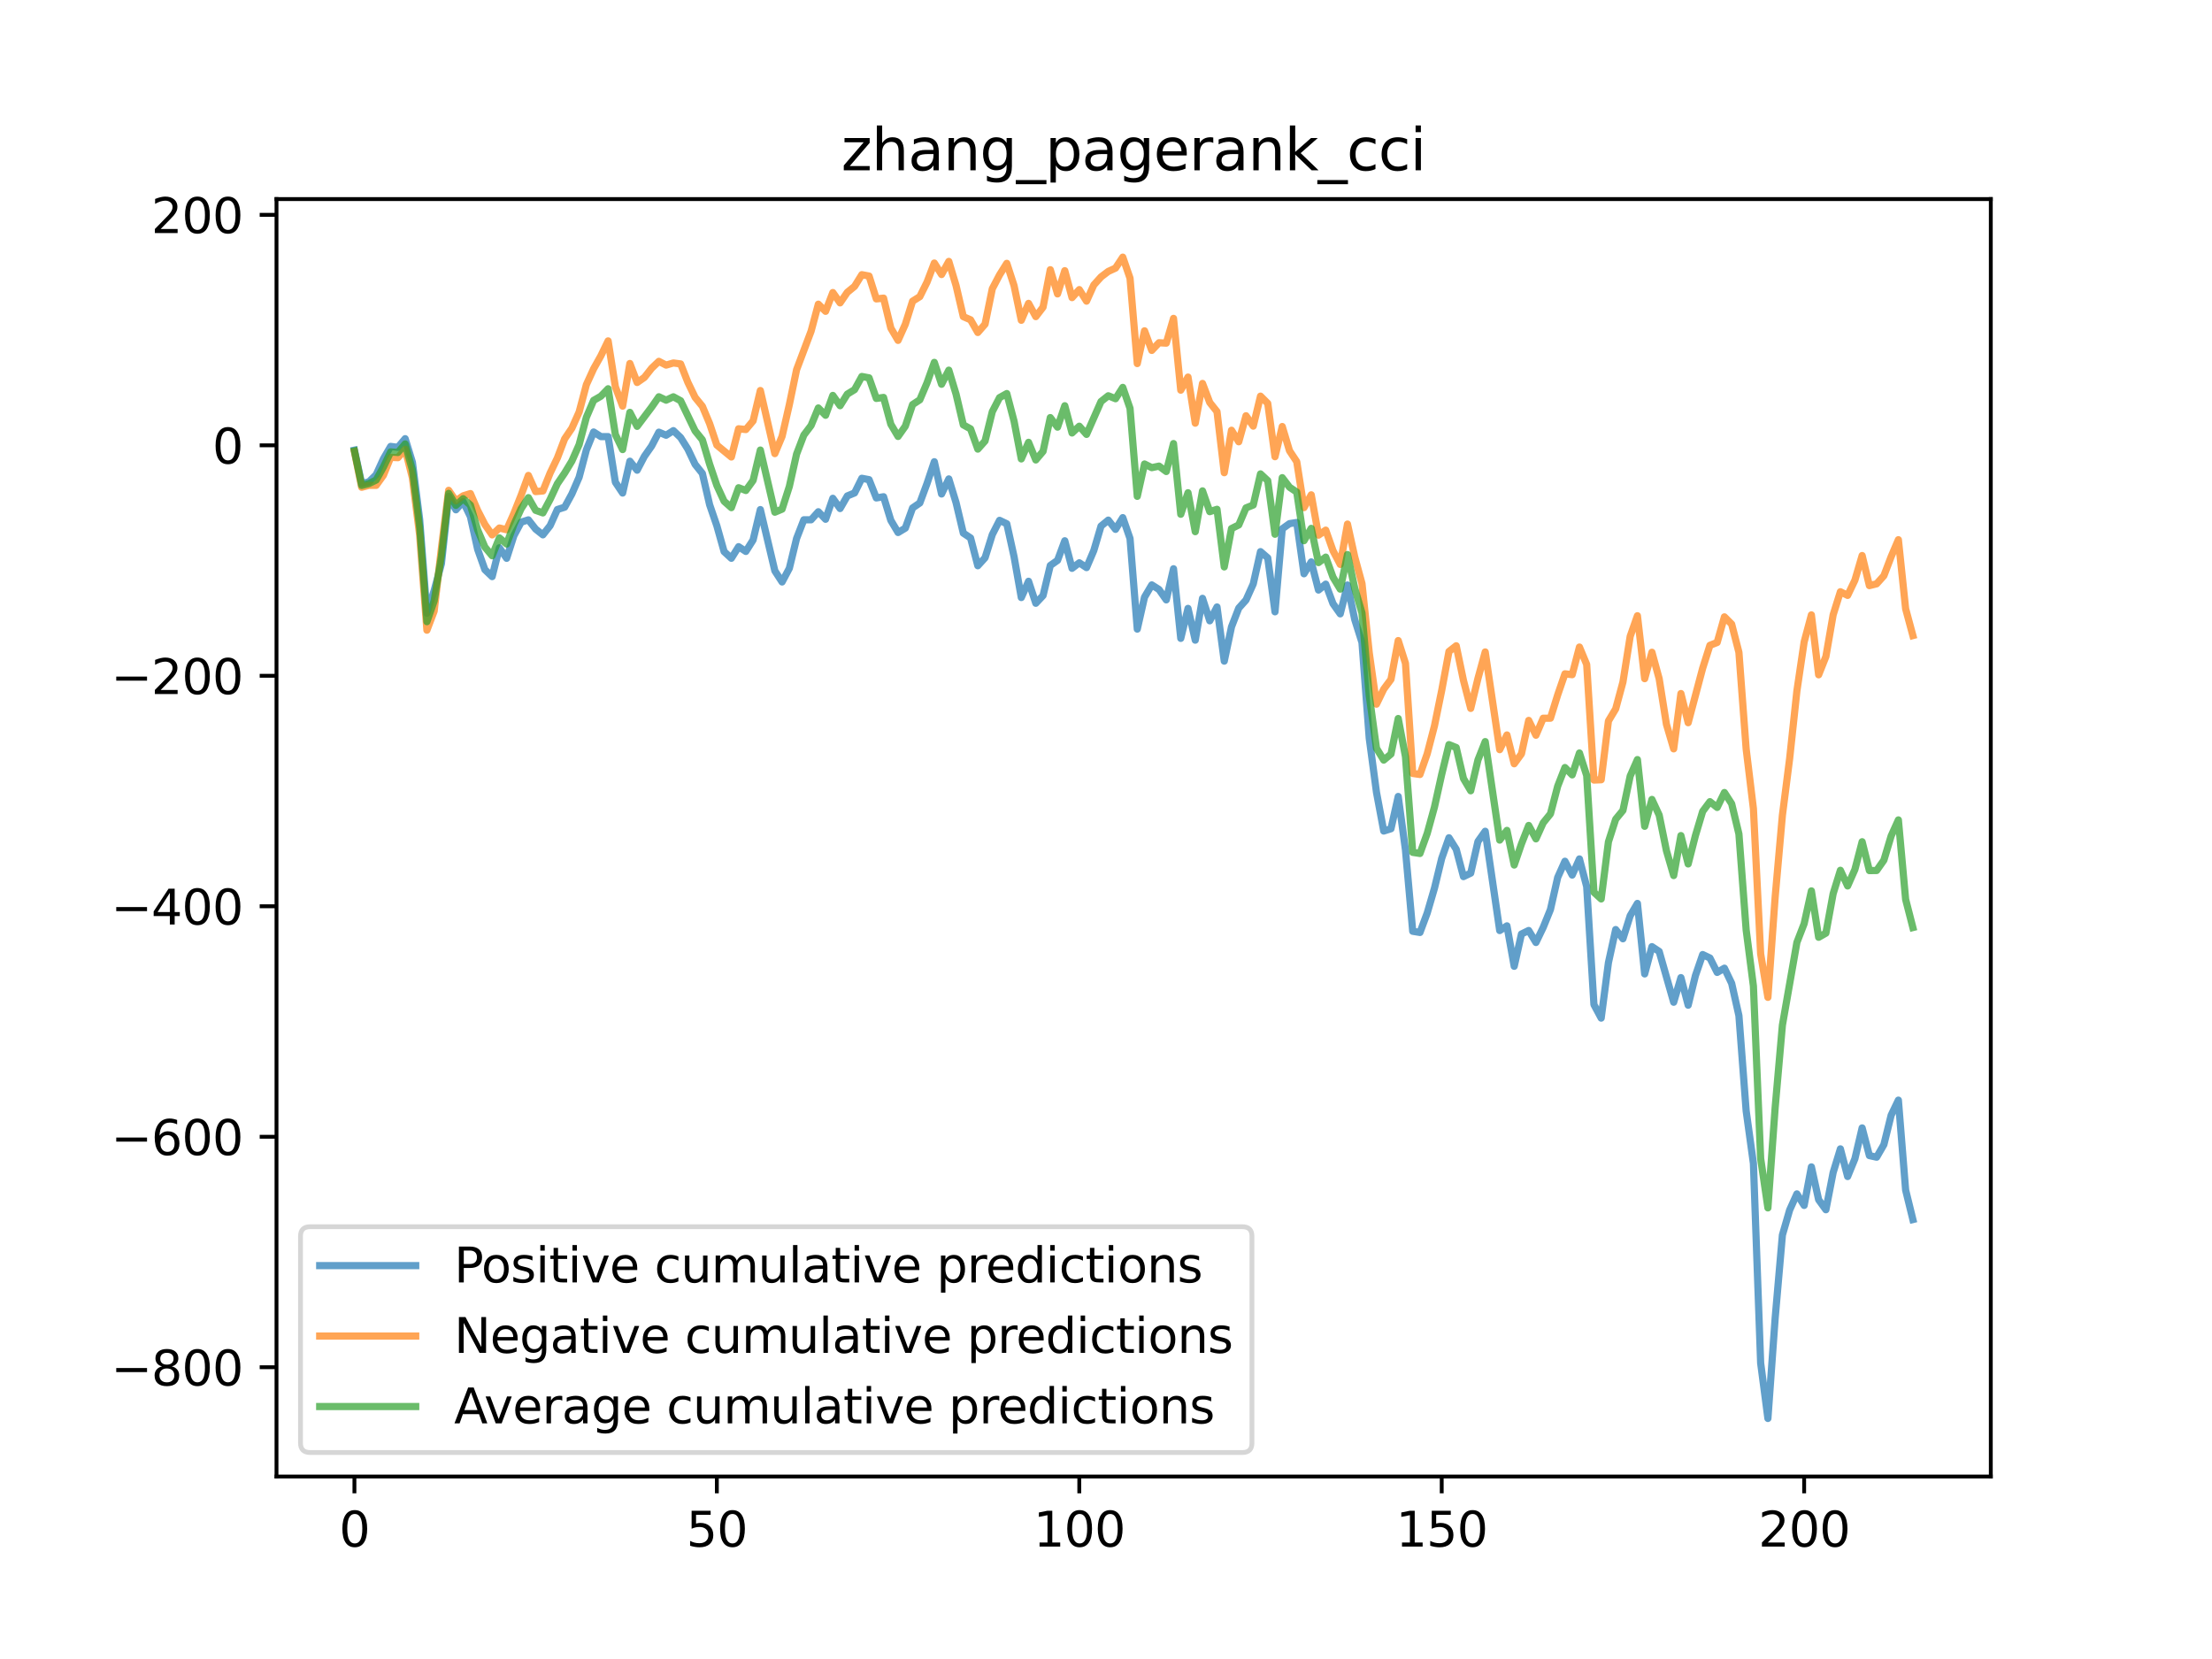 <?xml version="1.0" encoding="utf-8" standalone="no"?>
<!DOCTYPE svg PUBLIC "-//W3C//DTD SVG 1.1//EN"
  "http://www.w3.org/Graphics/SVG/1.1/DTD/svg11.dtd">
<svg xmlns:xlink="http://www.w3.org/1999/xlink" width="460.8pt" height="345.6pt" viewBox="0 0 460.8 345.6" xmlns="http://www.w3.org/2000/svg" version="1.1">
 <defs>
  <style type="text/css">*{stroke-linejoin: round; stroke-linecap: butt}</style>
 </defs>
 <g id="figure_1">
  <g id="patch_1">
   <path d="M 0 345.6 
L 460.8 345.6 
L 460.8 0 
L 0 0 
z
" style="fill: #ffffff"/>
  </g>
  <g id="axes_1">
   <g id="patch_2">
    <path d="M 57.6 307.584 
L 414.72 307.584 
L 414.72 41.472 
L 57.6 41.472 
z
" style="fill: #ffffff"/>
   </g>
   <g id="matplotlib.axis_1">
    <g id="xtick_1">
     <g id="line2d_1">
      <defs>
       <path id="m814417e962" d="M 0 0 
L 0 3.5 
" style="stroke: #000000; stroke-width: 0.8"/>
      </defs>
      <g>
       <use xlink:href="#m814417e962" x="73.833" y="307.584" style="stroke: #000000; stroke-width: 0.8"/>
      </g>
     </g>
     <g id="text_1">
      <!-- 0 -->
      <g transform="translate(70.651 322.182) scale(0.1 -0.1)">
       <defs>
        <path id="DejaVuSans-30" d="M 2034 4250 
Q 1547 4250 1301 3770 
Q 1056 3291 1056 2328 
Q 1056 1369 1301 889 
Q 1547 409 2034 409 
Q 2525 409 2770 889 
Q 3016 1369 3016 2328 
Q 3016 3291 2770 3770 
Q 2525 4250 2034 4250 
z
M 2034 4750 
Q 2819 4750 3233 4129 
Q 3647 3509 3647 2328 
Q 3647 1150 3233 529 
Q 2819 -91 2034 -91 
Q 1250 -91 836 529 
Q 422 1150 422 2328 
Q 422 3509 836 4129 
Q 1250 4750 2034 4750 
z
" transform="scale(0.016)"/>
       </defs>
       <use xlink:href="#DejaVuSans-30"/>
      </g>
     </g>
    </g>
    <g id="xtick_2">
     <g id="line2d_2">
      <g>
       <use xlink:href="#m814417e962" x="149.334" y="307.584" style="stroke: #000000; stroke-width: 0.8"/>
      </g>
     </g>
     <g id="text_2">
      <!-- 50 -->
      <g transform="translate(142.971 322.182) scale(0.1 -0.1)">
       <defs>
        <path id="DejaVuSans-35" d="M 691 4666 
L 3169 4666 
L 3169 4134 
L 1269 4134 
L 1269 2991 
Q 1406 3038 1543 3061 
Q 1681 3084 1819 3084 
Q 2600 3084 3056 2656 
Q 3513 2228 3513 1497 
Q 3513 744 3044 326 
Q 2575 -91 1722 -91 
Q 1428 -91 1123 -41 
Q 819 9 494 109 
L 494 744 
Q 775 591 1075 516 
Q 1375 441 1709 441 
Q 2250 441 2565 725 
Q 2881 1009 2881 1497 
Q 2881 1984 2565 2268 
Q 2250 2553 1709 2553 
Q 1456 2553 1204 2497 
Q 953 2441 691 2322 
L 691 4666 
z
" transform="scale(0.016)"/>
       </defs>
       <use xlink:href="#DejaVuSans-35"/>
       <use xlink:href="#DejaVuSans-30" x="63.623"/>
      </g>
     </g>
    </g>
    <g id="xtick_3">
     <g id="line2d_3">
      <g>
       <use xlink:href="#m814417e962" x="224.835" y="307.584" style="stroke: #000000; stroke-width: 0.8"/>
      </g>
     </g>
     <g id="text_3">
      <!-- 100 -->
      <g transform="translate(215.291 322.182) scale(0.1 -0.1)">
       <defs>
        <path id="DejaVuSans-31" d="M 794 531 
L 1825 531 
L 1825 4091 
L 703 3866 
L 703 4441 
L 1819 4666 
L 2450 4666 
L 2450 531 
L 3481 531 
L 3481 0 
L 794 0 
L 794 531 
z
" transform="scale(0.016)"/>
       </defs>
       <use xlink:href="#DejaVuSans-31"/>
       <use xlink:href="#DejaVuSans-30" x="63.623"/>
       <use xlink:href="#DejaVuSans-30" x="127.246"/>
      </g>
     </g>
    </g>
    <g id="xtick_4">
     <g id="line2d_4">
      <g>
       <use xlink:href="#m814417e962" x="300.336" y="307.584" style="stroke: #000000; stroke-width: 0.8"/>
      </g>
     </g>
     <g id="text_4">
      <!-- 150 -->
      <g transform="translate(290.792 322.182) scale(0.1 -0.1)">
       <use xlink:href="#DejaVuSans-31"/>
       <use xlink:href="#DejaVuSans-35" x="63.623"/>
       <use xlink:href="#DejaVuSans-30" x="127.246"/>
      </g>
     </g>
    </g>
    <g id="xtick_5">
     <g id="line2d_5">
      <g>
       <use xlink:href="#m814417e962" x="375.837" y="307.584" style="stroke: #000000; stroke-width: 0.8"/>
      </g>
     </g>
     <g id="text_5">
      <!-- 200 -->
      <g transform="translate(366.293 322.182) scale(0.1 -0.1)">
       <defs>
        <path id="DejaVuSans-32" d="M 1228 531 
L 3431 531 
L 3431 0 
L 469 0 
L 469 531 
Q 828 903 1448 1529 
Q 2069 2156 2228 2338 
Q 2531 2678 2651 2914 
Q 2772 3150 2772 3378 
Q 2772 3750 2511 3984 
Q 2250 4219 1831 4219 
Q 1534 4219 1204 4116 
Q 875 4013 500 3803 
L 500 4441 
Q 881 4594 1212 4672 
Q 1544 4750 1819 4750 
Q 2544 4750 2975 4387 
Q 3406 4025 3406 3419 
Q 3406 3131 3298 2873 
Q 3191 2616 2906 2266 
Q 2828 2175 2409 1742 
Q 1991 1309 1228 531 
z
" transform="scale(0.016)"/>
       </defs>
       <use xlink:href="#DejaVuSans-32"/>
       <use xlink:href="#DejaVuSans-30" x="63.623"/>
       <use xlink:href="#DejaVuSans-30" x="127.246"/>
      </g>
     </g>
    </g>
   </g>
   <g id="matplotlib.axis_2">
    <g id="ytick_1">
     <g id="line2d_6">
      <defs>
       <path id="m941715baf1" d="M 0 0 
L -3.5 0 
" style="stroke: #000000; stroke-width: 0.8"/>
      </defs>
      <g>
       <use xlink:href="#m941715baf1" x="57.6" y="284.82" style="stroke: #000000; stroke-width: 0.8"/>
      </g>
     </g>
     <g id="text_6">
      <!-- −800 -->
      <g transform="translate(23.133 288.619) scale(0.1 -0.1)">
       <defs>
        <path id="DejaVuSans-2212" d="M 678 2272 
L 4684 2272 
L 4684 1741 
L 678 1741 
L 678 2272 
z
" transform="scale(0.016)"/>
        <path id="DejaVuSans-38" d="M 2034 2216 
Q 1584 2216 1326 1975 
Q 1069 1734 1069 1313 
Q 1069 891 1326 650 
Q 1584 409 2034 409 
Q 2484 409 2743 651 
Q 3003 894 3003 1313 
Q 3003 1734 2745 1975 
Q 2488 2216 2034 2216 
z
M 1403 2484 
Q 997 2584 770 2862 
Q 544 3141 544 3541 
Q 544 4100 942 4425 
Q 1341 4750 2034 4750 
Q 2731 4750 3128 4425 
Q 3525 4100 3525 3541 
Q 3525 3141 3298 2862 
Q 3072 2584 2669 2484 
Q 3125 2378 3379 2068 
Q 3634 1759 3634 1313 
Q 3634 634 3220 271 
Q 2806 -91 2034 -91 
Q 1263 -91 848 271 
Q 434 634 434 1313 
Q 434 1759 690 2068 
Q 947 2378 1403 2484 
z
M 1172 3481 
Q 1172 3119 1398 2916 
Q 1625 2713 2034 2713 
Q 2441 2713 2670 2916 
Q 2900 3119 2900 3481 
Q 2900 3844 2670 4047 
Q 2441 4250 2034 4250 
Q 1625 4250 1398 4047 
Q 1172 3844 1172 3481 
z
" transform="scale(0.016)"/>
       </defs>
       <use xlink:href="#DejaVuSans-2212"/>
       <use xlink:href="#DejaVuSans-38" x="83.789"/>
       <use xlink:href="#DejaVuSans-30" x="147.412"/>
       <use xlink:href="#DejaVuSans-30" x="211.035"/>
      </g>
     </g>
    </g>
    <g id="ytick_2">
     <g id="line2d_7">
      <g>
       <use xlink:href="#m941715baf1" x="57.6" y="236.807" style="stroke: #000000; stroke-width: 0.8"/>
      </g>
     </g>
     <g id="text_7">
      <!-- −600 -->
      <g transform="translate(23.133 240.606) scale(0.1 -0.1)">
       <defs>
        <path id="DejaVuSans-36" d="M 2113 2584 
Q 1688 2584 1439 2293 
Q 1191 2003 1191 1497 
Q 1191 994 1439 701 
Q 1688 409 2113 409 
Q 2538 409 2786 701 
Q 3034 994 3034 1497 
Q 3034 2003 2786 2293 
Q 2538 2584 2113 2584 
z
M 3366 4563 
L 3366 3988 
Q 3128 4100 2886 4159 
Q 2644 4219 2406 4219 
Q 1781 4219 1451 3797 
Q 1122 3375 1075 2522 
Q 1259 2794 1537 2939 
Q 1816 3084 2150 3084 
Q 2853 3084 3261 2657 
Q 3669 2231 3669 1497 
Q 3669 778 3244 343 
Q 2819 -91 2113 -91 
Q 1303 -91 875 529 
Q 447 1150 447 2328 
Q 447 3434 972 4092 
Q 1497 4750 2381 4750 
Q 2619 4750 2861 4703 
Q 3103 4656 3366 4563 
z
" transform="scale(0.016)"/>
       </defs>
       <use xlink:href="#DejaVuSans-2212"/>
       <use xlink:href="#DejaVuSans-36" x="83.789"/>
       <use xlink:href="#DejaVuSans-30" x="147.412"/>
       <use xlink:href="#DejaVuSans-30" x="211.035"/>
      </g>
     </g>
    </g>
    <g id="ytick_3">
     <g id="line2d_8">
      <g>
       <use xlink:href="#m941715baf1" x="57.6" y="188.793" style="stroke: #000000; stroke-width: 0.8"/>
      </g>
     </g>
     <g id="text_8">
      <!-- −400 -->
      <g transform="translate(23.133 192.593) scale(0.1 -0.1)">
       <defs>
        <path id="DejaVuSans-34" d="M 2419 4116 
L 825 1625 
L 2419 1625 
L 2419 4116 
z
M 2253 4666 
L 3047 4666 
L 3047 1625 
L 3713 1625 
L 3713 1100 
L 3047 1100 
L 3047 0 
L 2419 0 
L 2419 1100 
L 313 1100 
L 313 1709 
L 2253 4666 
z
" transform="scale(0.016)"/>
       </defs>
       <use xlink:href="#DejaVuSans-2212"/>
       <use xlink:href="#DejaVuSans-34" x="83.789"/>
       <use xlink:href="#DejaVuSans-30" x="147.412"/>
       <use xlink:href="#DejaVuSans-30" x="211.035"/>
      </g>
     </g>
    </g>
    <g id="ytick_4">
     <g id="line2d_9">
      <g>
       <use xlink:href="#m941715baf1" x="57.6" y="140.78" style="stroke: #000000; stroke-width: 0.8"/>
      </g>
     </g>
     <g id="text_9">
      <!-- −200 -->
      <g transform="translate(23.133 144.579) scale(0.1 -0.1)">
       <use xlink:href="#DejaVuSans-2212"/>
       <use xlink:href="#DejaVuSans-32" x="83.789"/>
       <use xlink:href="#DejaVuSans-30" x="147.412"/>
       <use xlink:href="#DejaVuSans-30" x="211.035"/>
      </g>
     </g>
    </g>
    <g id="ytick_5">
     <g id="line2d_10">
      <g>
       <use xlink:href="#m941715baf1" x="57.6" y="92.767" style="stroke: #000000; stroke-width: 0.8"/>
      </g>
     </g>
     <g id="text_10">
      <!-- 0 -->
      <g transform="translate(44.237 96.566) scale(0.1 -0.1)">
       <use xlink:href="#DejaVuSans-30"/>
      </g>
     </g>
    </g>
    <g id="ytick_6">
     <g id="line2d_11">
      <g>
       <use xlink:href="#m941715baf1" x="57.6" y="44.754" style="stroke: #000000; stroke-width: 0.8"/>
      </g>
     </g>
     <g id="text_11">
      <!-- 200 -->
      <g transform="translate(31.512 48.553) scale(0.1 -0.1)">
       <use xlink:href="#DejaVuSans-32"/>
       <use xlink:href="#DejaVuSans-30" x="63.623"/>
       <use xlink:href="#DejaVuSans-30" x="127.246"/>
      </g>
     </g>
    </g>
   </g>
   <g id="line2d_12">
    <path d="M 73.833 93.779 
L 75.343 100.75 
L 76.853 100.38 
L 78.363 98.884 
L 79.873 95.583 
L 81.383 92.996 
L 82.893 93.186 
L 84.403 91.386 
L 85.913 96.307 
L 87.423 108.231 
L 88.933 127.736 
L 90.443 123.026 
L 91.953 117.437 
L 93.463 103.417 
L 94.973 106.201 
L 96.483 104.496 
L 97.993 107.617 
L 99.503 114.435 
L 101.013 118.676 
L 102.523 120.117 
L 104.033 114.115 
L 105.543 116.305 
L 107.053 111.597 
L 108.563 108.777 
L 110.073 108.297 
L 111.583 110.218 
L 113.093 111.418 
L 114.603 109.498 
L 116.113 106.142 
L 117.623 105.662 
L 119.133 102.894 
L 120.643 99.413 
L 122.153 93.718 
L 123.663 89.993 
L 125.173 90.953 
L 126.683 90.953 
L 128.193 100.452 
L 129.704 102.71 
L 131.214 96.08 
L 132.724 97.952 
L 134.234 95.071 
L 135.744 92.911 
L 137.254 90.03 
L 138.764 90.67 
L 140.274 89.71 
L 141.784 91.15 
L 143.294 93.551 
L 144.804 96.735 
L 146.314 98.619 
L 147.824 105.136 
L 149.334 109.537 
L 150.844 114.911 
L 152.354 116.3 
L 153.864 113.883 
L 155.374 114.876 
L 156.884 112.482 
L 158.394 106.155 
L 161.414 118.908 
L 162.924 121.233 
L 164.434 118.387 
L 165.944 112.167 
L 167.454 108.283 
L 168.964 108.283 
L 170.474 106.603 
L 171.984 108.17 
L 173.494 103.806 
L 175.004 105.938 
L 176.514 103.311 
L 178.024 102.689 
L 179.534 99.634 
L 181.044 99.924 
L 182.554 103.731 
L 184.064 103.478 
L 185.574 108.396 
L 187.084 110.932 
L 188.594 110.02 
L 190.104 105.817 
L 191.614 104.781 
L 193.124 100.7 
L 194.634 96.186 
L 196.144 102.908 
L 197.654 99.768 
L 199.164 104.702 
L 200.675 111.06 
L 202.185 112.064 
L 203.695 117.853 
L 205.205 116.194 
L 206.715 111.364 
L 208.225 108.395 
L 209.735 109.116 
L 211.245 115.958 
L 212.755 124.48 
L 214.265 121.09 
L 215.775 125.673 
L 217.285 124.065 
L 218.795 117.798 
L 220.305 116.735 
L 221.815 112.654 
L 223.325 118.393 
L 224.835 117.238 
L 226.345 118.244 
L 227.855 114.701 
L 229.365 109.593 
L 230.875 108.35 
L 232.385 110.271 
L 233.895 107.831 
L 235.405 112.182 
L 236.915 131.052 
L 238.425 124.4 
L 239.935 121.844 
L 241.445 122.804 
L 242.955 124.965 
L 244.465 118.483 
L 245.975 132.983 
L 247.485 126.741 
L 248.995 133.359 
L 250.505 124.646 
L 252.015 129.323 
L 253.525 126.442 
L 255.035 137.725 
L 256.545 130.583 
L 258.055 126.679 
L 259.565 124.998 
L 261.075 121.637 
L 262.585 114.915 
L 264.095 116.22 
L 265.605 127.449 
L 267.115 110.165 
L 268.625 109.084 
L 270.135 108.844 
L 271.645 119.527 
L 273.156 117.055 
L 274.666 122.917 
L 276.176 121.685 
L 277.686 125.749 
L 279.196 127.878 
L 280.706 121.868 
L 282.216 129.061 
L 283.726 133.848 
L 285.236 153.778 
L 286.746 165.052 
L 288.256 173.119 
L 289.766 172.639 
L 291.276 165.917 
L 292.786 177.076 
L 294.296 194.001 
L 295.806 194.248 
L 297.316 190.195 
L 298.826 185.022 
L 300.336 178.81 
L 301.846 174.52 
L 303.356 176.92 
L 304.866 182.612 
L 306.376 181.892 
L 307.886 175.29 
L 309.396 173.167 
L 312.416 193.849 
L 313.926 192.87 
L 315.436 201.298 
L 316.946 194.576 
L 318.456 193.838 
L 319.966 196.337 
L 321.476 193.198 
L 322.986 189.467 
L 324.496 182.782 
L 326.006 179.413 
L 327.516 182.294 
L 329.026 178.93 
L 330.536 184.696 
L 332.046 209.277 
L 333.556 212.09 
L 335.066 200.539 
L 336.576 193.643 
L 338.086 195.563 
L 339.596 190.762 
L 341.106 188.198 
L 342.616 202.886 
L 344.127 197.204 
L 345.637 198.203 
L 348.657 208.786 
L 350.167 203.657 
L 351.677 209.401 
L 353.187 203.24 
L 354.697 198.85 
L 356.207 199.57 
L 357.717 202.571 
L 359.227 201.691 
L 360.737 204.853 
L 362.247 211.575 
L 363.757 231.42 
L 365.267 242.357 
L 366.777 283.943 
L 368.287 295.488 
L 369.797 274.602 
L 371.307 257.281 
L 372.817 252.071 
L 374.327 248.71 
L 375.837 251.111 
L 377.347 243.086 
L 378.857 249.929 
L 380.367 252.01 
L 381.877 244.261 
L 383.387 239.329 
L 384.897 245.091 
L 386.407 241.398 
L 387.917 234.966 
L 389.427 240.728 
L 390.937 241.063 
L 392.447 238.447 
L 393.957 232.331 
L 395.467 229.176 
L 396.977 247.901 
L 398.487 254.049 
L 398.487 254.049 
" clip-path="url(#p16301b8cb9)" style="fill: none; stroke: #1f77b4; stroke-opacity: 0.7; stroke-width: 1.5; stroke-linecap: square"/>
   </g>
   <g id="line2d_13">
    <path d="M 73.833 94.087 
L 75.343 101.507 
L 76.853 101.107 
L 78.363 101.107 
L 79.873 99.003 
L 81.383 95.282 
L 82.893 95.342 
L 84.403 93.582 
L 85.913 99.549 
L 87.423 111.472 
L 88.933 131.281 
L 90.443 127.308 
L 91.953 114.224 
L 93.463 102.141 
L 94.973 104.338 
L 96.483 103.291 
L 97.993 102.82 
L 99.503 106.328 
L 101.013 109.266 
L 102.523 111.427 
L 104.033 109.994 
L 105.543 110.355 
L 107.053 106.942 
L 108.563 103.153 
L 110.073 99.042 
L 111.583 102.403 
L 113.093 102.276 
L 114.603 98.538 
L 116.113 95.395 
L 117.623 91.429 
L 119.133 89.196 
L 120.643 85.827 
L 122.153 80.133 
L 123.663 76.823 
L 125.173 74.123 
L 126.683 71.015 
L 128.193 80.586 
L 129.704 84.603 
L 131.214 75.721 
L 132.724 79.682 
L 134.234 78.63 
L 135.744 76.715 
L 137.254 75.274 
L 138.764 76.059 
L 140.274 75.613 
L 141.784 75.812 
L 143.294 79.643 
L 144.804 82.781 
L 146.314 84.634 
L 147.824 88.235 
L 149.334 92.723 
L 152.354 95.204 
L 153.864 89.322 
L 155.374 89.482 
L 156.884 87.678 
L 158.394 81.351 
L 161.414 94.496 
L 162.924 90.895 
L 164.434 84.293 
L 165.944 77.011 
L 168.964 68.994 
L 170.474 63.367 
L 171.984 64.852 
L 173.494 60.94 
L 175.004 63.094 
L 176.514 60.886 
L 178.024 59.654 
L 179.534 57.22 
L 181.044 57.506 
L 182.554 62.267 
L 184.064 62.107 
L 185.574 68.349 
L 187.084 70.909 
L 188.594 67.548 
L 190.104 62.747 
L 191.614 61.796 
L 193.124 58.756 
L 194.634 54.795 
L 196.144 57.188 
L 197.654 54.457 
L 199.164 59.492 
L 200.675 65.961 
L 202.185 66.622 
L 203.695 69.262 
L 205.205 67.53 
L 206.715 60.148 
L 208.225 57.267 
L 209.735 54.857 
L 211.245 59.499 
L 212.755 66.721 
L 214.265 63.198 
L 215.775 65.959 
L 217.285 63.989 
L 218.795 56.186 
L 220.305 61.228 
L 221.815 56.391 
L 223.325 61.998 
L 224.835 60.331 
L 226.345 62.732 
L 227.855 59.371 
L 229.365 57.691 
L 230.875 56.541 
L 232.385 55.849 
L 233.895 53.568 
L 235.405 57.955 
L 236.915 75.738 
L 238.425 68.917 
L 239.935 72.998 
L 241.445 71.397 
L 242.955 71.486 
L 244.465 66.325 
L 245.975 81.279 
L 247.485 78.551 
L 248.995 88.153 
L 250.505 79.879 
L 252.015 83.849 
L 253.525 85.749 
L 255.035 98.473 
L 256.545 89.63 
L 258.055 92.031 
L 259.565 86.609 
L 261.075 88.77 
L 262.585 82.528 
L 264.095 84.033 
L 265.605 95.14 
L 267.115 88.852 
L 268.625 93.894 
L 270.135 96.174 
L 271.645 105.747 
L 273.156 103.082 
L 274.666 111.484 
L 276.176 110.436 
L 277.686 114.712 
L 279.196 117.577 
L 280.706 109.175 
L 282.216 116.017 
L 283.726 121.562 
L 285.236 135.966 
L 286.746 146.685 
L 288.256 143.564 
L 289.766 141.524 
L 291.276 133.441 
L 292.786 138.183 
L 294.296 161.122 
L 295.806 161.339 
L 297.316 157.017 
L 298.826 151.208 
L 300.336 143.815 
L 301.846 135.713 
L 303.356 134.527 
L 304.866 141.743 
L 306.376 147.575 
L 307.886 141.333 
L 309.396 135.812 
L 312.416 156.166 
L 313.926 153.105 
L 315.436 159.107 
L 316.946 157.036 
L 318.456 150.074 
L 319.966 153.162 
L 321.476 149.614 
L 322.986 149.614 
L 324.496 144.761 
L 326.006 140.371 
L 327.516 140.548 
L 329.026 134.792 
L 330.536 138.424 
L 332.046 162.498 
L 333.556 162.438 
L 335.066 150.195 
L 336.576 147.674 
L 338.086 142.089 
L 339.596 132.567 
L 341.106 128.272 
L 342.616 141.381 
L 344.127 135.875 
L 345.637 141.396 
L 347.147 150.879 
L 348.657 156 
L 350.167 144.477 
L 351.677 150.556 
L 354.697 139.198 
L 356.207 134.434 
L 357.717 133.841 
L 359.227 128.504 
L 360.737 130.024 
L 362.247 135.889 
L 363.757 156.021 
L 365.267 168.455 
L 366.777 198.704 
L 368.287 207.766 
L 369.797 186.88 
L 371.307 169.837 
L 372.817 158.014 
L 374.327 143.93 
L 375.837 133.727 
L 377.347 128.092 
L 378.857 140.575 
L 380.367 136.776 
L 381.877 128.081 
L 383.387 123.269 
L 384.897 124.032 
L 386.407 120.874 
L 387.917 115.73 
L 389.427 121.995 
L 390.937 121.618 
L 392.447 119.937 
L 393.957 115.976 
L 395.467 112.434 
L 396.977 126.809 
L 398.487 132.403 
L 398.487 132.403 
" clip-path="url(#p16301b8cb9)" style="fill: none; stroke: #ff7f0e; stroke-opacity: 0.7; stroke-width: 1.5; stroke-linecap: square"/>
   </g>
   <g id="line2d_14">
    <path d="M 73.833 93.933 
L 75.343 101.129 
L 76.853 100.744 
L 78.363 99.995 
L 79.873 97.293 
L 81.383 94.139 
L 82.893 94.264 
L 84.403 92.484 
L 85.913 97.928 
L 87.423 109.852 
L 88.933 129.509 
L 90.443 125.167 
L 91.953 115.831 
L 93.463 102.779 
L 94.973 105.27 
L 96.483 103.894 
L 97.993 105.218 
L 99.503 110.382 
L 101.013 113.971 
L 102.523 115.772 
L 104.033 112.055 
L 105.543 113.33 
L 107.053 109.269 
L 108.563 105.965 
L 110.073 103.67 
L 111.583 106.31 
L 113.093 106.847 
L 114.603 104.018 
L 116.113 100.769 
L 117.623 98.546 
L 119.133 96.045 
L 120.643 92.62 
L 122.153 86.926 
L 123.663 83.408 
L 125.173 82.538 
L 126.683 80.984 
L 128.193 90.519 
L 129.704 93.656 
L 131.214 85.901 
L 132.724 88.817 
L 135.744 84.813 
L 137.254 82.652 
L 138.764 83.364 
L 140.274 82.661 
L 141.784 83.481 
L 144.804 89.758 
L 146.314 91.626 
L 147.824 96.685 
L 149.334 101.13 
L 150.844 104.417 
L 152.354 105.752 
L 153.864 101.603 
L 155.374 102.179 
L 156.884 100.08 
L 158.394 93.753 
L 161.414 106.702 
L 162.924 106.064 
L 164.434 101.34 
L 165.944 94.589 
L 167.454 90.637 
L 168.964 88.639 
L 170.474 84.985 
L 171.984 86.511 
L 173.494 82.373 
L 175.004 84.516 
L 176.514 82.098 
L 178.024 81.172 
L 179.534 78.427 
L 181.044 78.715 
L 182.554 82.999 
L 184.064 82.793 
L 185.574 88.372 
L 187.084 90.92 
L 188.594 88.784 
L 190.104 84.282 
L 191.614 83.289 
L 193.124 79.728 
L 194.634 75.49 
L 196.144 80.048 
L 197.654 77.113 
L 199.164 82.097 
L 200.675 88.51 
L 202.185 89.343 
L 203.695 93.558 
L 205.205 91.862 
L 206.715 85.756 
L 208.225 82.831 
L 209.735 81.986 
L 211.245 87.728 
L 212.755 95.6 
L 214.265 92.144 
L 215.775 95.816 
L 217.285 94.027 
L 218.795 86.992 
L 220.305 88.982 
L 221.815 84.523 
L 223.325 90.196 
L 224.835 88.785 
L 226.345 90.488 
L 229.365 83.642 
L 230.875 82.445 
L 232.385 83.06 
L 233.895 80.7 
L 235.405 85.069 
L 236.915 103.395 
L 238.425 96.659 
L 239.935 97.421 
L 241.445 97.101 
L 242.955 98.225 
L 244.465 92.404 
L 245.975 107.131 
L 247.485 102.646 
L 248.995 110.756 
L 250.505 102.263 
L 252.015 106.586 
L 253.525 106.096 
L 255.035 118.099 
L 256.545 110.107 
L 258.055 109.355 
L 259.565 105.804 
L 261.075 105.204 
L 262.585 98.722 
L 264.095 100.126 
L 265.605 111.295 
L 267.115 99.508 
L 268.625 101.489 
L 270.135 102.509 
L 271.645 112.637 
L 273.156 110.068 
L 274.666 117.2 
L 276.176 116.061 
L 277.686 120.231 
L 279.196 122.728 
L 280.706 115.522 
L 282.216 122.539 
L 283.726 127.705 
L 285.236 144.872 
L 286.746 155.868 
L 288.256 158.341 
L 289.766 157.081 
L 291.276 149.679 
L 292.786 157.629 
L 294.296 177.561 
L 295.806 177.793 
L 297.316 173.606 
L 298.826 168.115 
L 300.336 161.313 
L 301.846 155.116 
L 303.356 155.724 
L 304.866 162.178 
L 306.376 164.734 
L 307.886 158.312 
L 309.396 154.489 
L 312.416 175.008 
L 313.926 172.988 
L 315.436 180.202 
L 316.946 175.806 
L 318.456 171.956 
L 319.966 174.749 
L 321.476 171.406 
L 322.986 169.541 
L 324.496 163.771 
L 326.006 159.892 
L 327.516 161.421 
L 329.026 156.861 
L 330.536 161.56 
L 332.046 185.887 
L 333.556 187.264 
L 335.066 175.367 
L 336.576 170.659 
L 338.086 168.826 
L 339.596 161.665 
L 341.106 158.235 
L 342.616 172.133 
L 344.127 166.539 
L 345.637 169.799 
L 347.147 177.212 
L 348.657 182.393 
L 350.167 174.067 
L 351.677 179.978 
L 353.187 174.072 
L 354.697 169.024 
L 356.207 167.002 
L 357.717 168.206 
L 359.227 165.097 
L 360.737 167.438 
L 362.247 173.732 
L 363.757 193.721 
L 365.267 205.406 
L 366.777 241.323 
L 368.287 251.627 
L 369.797 230.741 
L 371.307 213.559 
L 374.327 196.32 
L 375.837 192.419 
L 377.347 185.589 
L 378.857 195.252 
L 380.367 194.393 
L 381.877 186.171 
L 383.387 181.299 
L 384.897 184.561 
L 386.407 181.136 
L 387.917 175.348 
L 389.427 181.361 
L 390.937 181.34 
L 392.447 179.192 
L 393.957 174.153 
L 395.467 170.805 
L 396.977 187.355 
L 398.487 193.226 
L 398.487 193.226 
" clip-path="url(#p16301b8cb9)" style="fill: none; stroke: #2ca02c; stroke-opacity: 0.7; stroke-width: 1.5; stroke-linecap: square"/>
   </g>
   <g id="patch_3">
    <path d="M 57.6 307.584 
L 57.6 41.472 
" style="fill: none; stroke: #000000; stroke-width: 0.8; stroke-linejoin: miter; stroke-linecap: square"/>
   </g>
   <g id="patch_4">
    <path d="M 414.72 307.584 
L 414.72 41.472 
" style="fill: none; stroke: #000000; stroke-width: 0.8; stroke-linejoin: miter; stroke-linecap: square"/>
   </g>
   <g id="patch_5">
    <path d="M 57.6 307.584 
L 414.72 307.584 
" style="fill: none; stroke: #000000; stroke-width: 0.8; stroke-linejoin: miter; stroke-linecap: square"/>
   </g>
   <g id="patch_6">
    <path d="M 57.6 41.472 
L 414.72 41.472 
" style="fill: none; stroke: #000000; stroke-width: 0.8; stroke-linejoin: miter; stroke-linecap: square"/>
   </g>
   <g id="text_12">
    <!-- zhang_pagerank_cci -->
    <g transform="translate(175.248 35.472) scale(0.12 -0.12)">
     <defs>
      <path id="DejaVuSans-7a" d="M 353 3500 
L 3084 3500 
L 3084 2975 
L 922 459 
L 3084 459 
L 3084 0 
L 275 0 
L 275 525 
L 2438 3041 
L 353 3041 
L 353 3500 
z
" transform="scale(0.016)"/>
      <path id="DejaVuSans-68" d="M 3513 2113 
L 3513 0 
L 2938 0 
L 2938 2094 
Q 2938 2591 2744 2837 
Q 2550 3084 2163 3084 
Q 1697 3084 1428 2787 
Q 1159 2491 1159 1978 
L 1159 0 
L 581 0 
L 581 4863 
L 1159 4863 
L 1159 2956 
Q 1366 3272 1645 3428 
Q 1925 3584 2291 3584 
Q 2894 3584 3203 3211 
Q 3513 2838 3513 2113 
z
" transform="scale(0.016)"/>
      <path id="DejaVuSans-61" d="M 2194 1759 
Q 1497 1759 1228 1600 
Q 959 1441 959 1056 
Q 959 750 1161 570 
Q 1363 391 1709 391 
Q 2188 391 2477 730 
Q 2766 1069 2766 1631 
L 2766 1759 
L 2194 1759 
z
M 3341 1997 
L 3341 0 
L 2766 0 
L 2766 531 
Q 2569 213 2275 61 
Q 1981 -91 1556 -91 
Q 1019 -91 701 211 
Q 384 513 384 1019 
Q 384 1609 779 1909 
Q 1175 2209 1959 2209 
L 2766 2209 
L 2766 2266 
Q 2766 2663 2505 2880 
Q 2244 3097 1772 3097 
Q 1472 3097 1187 3025 
Q 903 2953 641 2809 
L 641 3341 
Q 956 3463 1253 3523 
Q 1550 3584 1831 3584 
Q 2591 3584 2966 3190 
Q 3341 2797 3341 1997 
z
" transform="scale(0.016)"/>
      <path id="DejaVuSans-6e" d="M 3513 2113 
L 3513 0 
L 2938 0 
L 2938 2094 
Q 2938 2591 2744 2837 
Q 2550 3084 2163 3084 
Q 1697 3084 1428 2787 
Q 1159 2491 1159 1978 
L 1159 0 
L 581 0 
L 581 3500 
L 1159 3500 
L 1159 2956 
Q 1366 3272 1645 3428 
Q 1925 3584 2291 3584 
Q 2894 3584 3203 3211 
Q 3513 2838 3513 2113 
z
" transform="scale(0.016)"/>
      <path id="DejaVuSans-67" d="M 2906 1791 
Q 2906 2416 2648 2759 
Q 2391 3103 1925 3103 
Q 1463 3103 1205 2759 
Q 947 2416 947 1791 
Q 947 1169 1205 825 
Q 1463 481 1925 481 
Q 2391 481 2648 825 
Q 2906 1169 2906 1791 
z
M 3481 434 
Q 3481 -459 3084 -895 
Q 2688 -1331 1869 -1331 
Q 1566 -1331 1297 -1286 
Q 1028 -1241 775 -1147 
L 775 -588 
Q 1028 -725 1275 -790 
Q 1522 -856 1778 -856 
Q 2344 -856 2625 -561 
Q 2906 -266 2906 331 
L 2906 616 
Q 2728 306 2450 153 
Q 2172 0 1784 0 
Q 1141 0 747 490 
Q 353 981 353 1791 
Q 353 2603 747 3093 
Q 1141 3584 1784 3584 
Q 2172 3584 2450 3431 
Q 2728 3278 2906 2969 
L 2906 3500 
L 3481 3500 
L 3481 434 
z
" transform="scale(0.016)"/>
      <path id="DejaVuSans-5f" d="M 3263 -1063 
L 3263 -1509 
L -63 -1509 
L -63 -1063 
L 3263 -1063 
z
" transform="scale(0.016)"/>
      <path id="DejaVuSans-70" d="M 1159 525 
L 1159 -1331 
L 581 -1331 
L 581 3500 
L 1159 3500 
L 1159 2969 
Q 1341 3281 1617 3432 
Q 1894 3584 2278 3584 
Q 2916 3584 3314 3078 
Q 3713 2572 3713 1747 
Q 3713 922 3314 415 
Q 2916 -91 2278 -91 
Q 1894 -91 1617 61 
Q 1341 213 1159 525 
z
M 3116 1747 
Q 3116 2381 2855 2742 
Q 2594 3103 2138 3103 
Q 1681 3103 1420 2742 
Q 1159 2381 1159 1747 
Q 1159 1113 1420 752 
Q 1681 391 2138 391 
Q 2594 391 2855 752 
Q 3116 1113 3116 1747 
z
" transform="scale(0.016)"/>
      <path id="DejaVuSans-65" d="M 3597 1894 
L 3597 1613 
L 953 1613 
Q 991 1019 1311 708 
Q 1631 397 2203 397 
Q 2534 397 2845 478 
Q 3156 559 3463 722 
L 3463 178 
Q 3153 47 2828 -22 
Q 2503 -91 2169 -91 
Q 1331 -91 842 396 
Q 353 884 353 1716 
Q 353 2575 817 3079 
Q 1281 3584 2069 3584 
Q 2775 3584 3186 3129 
Q 3597 2675 3597 1894 
z
M 3022 2063 
Q 3016 2534 2758 2815 
Q 2500 3097 2075 3097 
Q 1594 3097 1305 2825 
Q 1016 2553 972 2059 
L 3022 2063 
z
" transform="scale(0.016)"/>
      <path id="DejaVuSans-72" d="M 2631 2963 
Q 2534 3019 2420 3045 
Q 2306 3072 2169 3072 
Q 1681 3072 1420 2755 
Q 1159 2438 1159 1844 
L 1159 0 
L 581 0 
L 581 3500 
L 1159 3500 
L 1159 2956 
Q 1341 3275 1631 3429 
Q 1922 3584 2338 3584 
Q 2397 3584 2469 3576 
Q 2541 3569 2628 3553 
L 2631 2963 
z
" transform="scale(0.016)"/>
      <path id="DejaVuSans-6b" d="M 581 4863 
L 1159 4863 
L 1159 1991 
L 2875 3500 
L 3609 3500 
L 1753 1863 
L 3688 0 
L 2938 0 
L 1159 1709 
L 1159 0 
L 581 0 
L 581 4863 
z
" transform="scale(0.016)"/>
      <path id="DejaVuSans-63" d="M 3122 3366 
L 3122 2828 
Q 2878 2963 2633 3030 
Q 2388 3097 2138 3097 
Q 1578 3097 1268 2742 
Q 959 2388 959 1747 
Q 959 1106 1268 751 
Q 1578 397 2138 397 
Q 2388 397 2633 464 
Q 2878 531 3122 666 
L 3122 134 
Q 2881 22 2623 -34 
Q 2366 -91 2075 -91 
Q 1284 -91 818 406 
Q 353 903 353 1747 
Q 353 2603 823 3093 
Q 1294 3584 2113 3584 
Q 2378 3584 2631 3529 
Q 2884 3475 3122 3366 
z
" transform="scale(0.016)"/>
      <path id="DejaVuSans-69" d="M 603 3500 
L 1178 3500 
L 1178 0 
L 603 0 
L 603 3500 
z
M 603 4863 
L 1178 4863 
L 1178 4134 
L 603 4134 
L 603 4863 
z
" transform="scale(0.016)"/>
     </defs>
     <use xlink:href="#DejaVuSans-7a"/>
     <use xlink:href="#DejaVuSans-68" x="52.49"/>
     <use xlink:href="#DejaVuSans-61" x="115.869"/>
     <use xlink:href="#DejaVuSans-6e" x="177.148"/>
     <use xlink:href="#DejaVuSans-67" x="240.527"/>
     <use xlink:href="#DejaVuSans-5f" x="304.004"/>
     <use xlink:href="#DejaVuSans-70" x="354.004"/>
     <use xlink:href="#DejaVuSans-61" x="417.48"/>
     <use xlink:href="#DejaVuSans-67" x="478.76"/>
     <use xlink:href="#DejaVuSans-65" x="542.236"/>
     <use xlink:href="#DejaVuSans-72" x="603.76"/>
     <use xlink:href="#DejaVuSans-61" x="644.873"/>
     <use xlink:href="#DejaVuSans-6e" x="706.152"/>
     <use xlink:href="#DejaVuSans-6b" x="769.531"/>
     <use xlink:href="#DejaVuSans-5f" x="827.441"/>
     <use xlink:href="#DejaVuSans-63" x="877.441"/>
     <use xlink:href="#DejaVuSans-63" x="932.422"/>
     <use xlink:href="#DejaVuSans-69" x="987.402"/>
    </g>
   </g>
   <g id="legend_1">
    <g id="patch_7">
     <path d="M 64.6 302.584 
L 258.805 302.584 
Q 260.805 302.584 260.805 300.584 
L 260.805 257.55 
Q 260.805 255.55 258.805 255.55 
L 64.6 255.55 
Q 62.6 255.55 62.6 257.55 
L 62.6 300.584 
Q 62.6 302.584 64.6 302.584 
z
" style="fill: #ffffff; opacity: 0.8; stroke: #cccccc; stroke-linejoin: miter"/>
    </g>
    <g id="line2d_15">
     <path d="M 66.6 263.648 
L 76.6 263.648 
L 86.6 263.648 
" style="fill: none; stroke: #1f77b4; stroke-opacity: 0.7; stroke-width: 1.5; stroke-linecap: square"/>
    </g>
    <g id="text_13">
     <!-- Positive cumulative predictions -->
     <g transform="translate(94.6 267.148) scale(0.1 -0.1)">
      <defs>
       <path id="DejaVuSans-50" d="M 1259 4147 
L 1259 2394 
L 2053 2394 
Q 2494 2394 2734 2622 
Q 2975 2850 2975 3272 
Q 2975 3691 2734 3919 
Q 2494 4147 2053 4147 
L 1259 4147 
z
M 628 4666 
L 2053 4666 
Q 2838 4666 3239 4311 
Q 3641 3956 3641 3272 
Q 3641 2581 3239 2228 
Q 2838 1875 2053 1875 
L 1259 1875 
L 1259 0 
L 628 0 
L 628 4666 
z
" transform="scale(0.016)"/>
       <path id="DejaVuSans-6f" d="M 1959 3097 
Q 1497 3097 1228 2736 
Q 959 2375 959 1747 
Q 959 1119 1226 758 
Q 1494 397 1959 397 
Q 2419 397 2687 759 
Q 2956 1122 2956 1747 
Q 2956 2369 2687 2733 
Q 2419 3097 1959 3097 
z
M 1959 3584 
Q 2709 3584 3137 3096 
Q 3566 2609 3566 1747 
Q 3566 888 3137 398 
Q 2709 -91 1959 -91 
Q 1206 -91 779 398 
Q 353 888 353 1747 
Q 353 2609 779 3096 
Q 1206 3584 1959 3584 
z
" transform="scale(0.016)"/>
       <path id="DejaVuSans-73" d="M 2834 3397 
L 2834 2853 
Q 2591 2978 2328 3040 
Q 2066 3103 1784 3103 
Q 1356 3103 1142 2972 
Q 928 2841 928 2578 
Q 928 2378 1081 2264 
Q 1234 2150 1697 2047 
L 1894 2003 
Q 2506 1872 2764 1633 
Q 3022 1394 3022 966 
Q 3022 478 2636 193 
Q 2250 -91 1575 -91 
Q 1294 -91 989 -36 
Q 684 19 347 128 
L 347 722 
Q 666 556 975 473 
Q 1284 391 1588 391 
Q 1994 391 2212 530 
Q 2431 669 2431 922 
Q 2431 1156 2273 1281 
Q 2116 1406 1581 1522 
L 1381 1569 
Q 847 1681 609 1914 
Q 372 2147 372 2553 
Q 372 3047 722 3315 
Q 1072 3584 1716 3584 
Q 2034 3584 2315 3537 
Q 2597 3491 2834 3397 
z
" transform="scale(0.016)"/>
       <path id="DejaVuSans-74" d="M 1172 4494 
L 1172 3500 
L 2356 3500 
L 2356 3053 
L 1172 3053 
L 1172 1153 
Q 1172 725 1289 603 
Q 1406 481 1766 481 
L 2356 481 
L 2356 0 
L 1766 0 
Q 1100 0 847 248 
Q 594 497 594 1153 
L 594 3053 
L 172 3053 
L 172 3500 
L 594 3500 
L 594 4494 
L 1172 4494 
z
" transform="scale(0.016)"/>
       <path id="DejaVuSans-76" d="M 191 3500 
L 800 3500 
L 1894 563 
L 2988 3500 
L 3597 3500 
L 2284 0 
L 1503 0 
L 191 3500 
z
" transform="scale(0.016)"/>
       <path id="DejaVuSans-20" transform="scale(0.016)"/>
       <path id="DejaVuSans-75" d="M 544 1381 
L 544 3500 
L 1119 3500 
L 1119 1403 
Q 1119 906 1312 657 
Q 1506 409 1894 409 
Q 2359 409 2629 706 
Q 2900 1003 2900 1516 
L 2900 3500 
L 3475 3500 
L 3475 0 
L 2900 0 
L 2900 538 
Q 2691 219 2414 64 
Q 2138 -91 1772 -91 
Q 1169 -91 856 284 
Q 544 659 544 1381 
z
M 1991 3584 
L 1991 3584 
z
" transform="scale(0.016)"/>
       <path id="DejaVuSans-6d" d="M 3328 2828 
Q 3544 3216 3844 3400 
Q 4144 3584 4550 3584 
Q 5097 3584 5394 3201 
Q 5691 2819 5691 2113 
L 5691 0 
L 5113 0 
L 5113 2094 
Q 5113 2597 4934 2840 
Q 4756 3084 4391 3084 
Q 3944 3084 3684 2787 
Q 3425 2491 3425 1978 
L 3425 0 
L 2847 0 
L 2847 2094 
Q 2847 2600 2669 2842 
Q 2491 3084 2119 3084 
Q 1678 3084 1418 2786 
Q 1159 2488 1159 1978 
L 1159 0 
L 581 0 
L 581 3500 
L 1159 3500 
L 1159 2956 
Q 1356 3278 1631 3431 
Q 1906 3584 2284 3584 
Q 2666 3584 2933 3390 
Q 3200 3197 3328 2828 
z
" transform="scale(0.016)"/>
       <path id="DejaVuSans-6c" d="M 603 4863 
L 1178 4863 
L 1178 0 
L 603 0 
L 603 4863 
z
" transform="scale(0.016)"/>
       <path id="DejaVuSans-64" d="M 2906 2969 
L 2906 4863 
L 3481 4863 
L 3481 0 
L 2906 0 
L 2906 525 
Q 2725 213 2448 61 
Q 2172 -91 1784 -91 
Q 1150 -91 751 415 
Q 353 922 353 1747 
Q 353 2572 751 3078 
Q 1150 3584 1784 3584 
Q 2172 3584 2448 3432 
Q 2725 3281 2906 2969 
z
M 947 1747 
Q 947 1113 1208 752 
Q 1469 391 1925 391 
Q 2381 391 2643 752 
Q 2906 1113 2906 1747 
Q 2906 2381 2643 2742 
Q 2381 3103 1925 3103 
Q 1469 3103 1208 2742 
Q 947 2381 947 1747 
z
" transform="scale(0.016)"/>
      </defs>
      <use xlink:href="#DejaVuSans-50"/>
      <use xlink:href="#DejaVuSans-6f" x="56.678"/>
      <use xlink:href="#DejaVuSans-73" x="117.859"/>
      <use xlink:href="#DejaVuSans-69" x="169.959"/>
      <use xlink:href="#DejaVuSans-74" x="197.742"/>
      <use xlink:href="#DejaVuSans-69" x="236.951"/>
      <use xlink:href="#DejaVuSans-76" x="264.734"/>
      <use xlink:href="#DejaVuSans-65" x="323.914"/>
      <use xlink:href="#DejaVuSans-20" x="385.438"/>
      <use xlink:href="#DejaVuSans-63" x="417.225"/>
      <use xlink:href="#DejaVuSans-75" x="472.205"/>
      <use xlink:href="#DejaVuSans-6d" x="535.584"/>
      <use xlink:href="#DejaVuSans-75" x="632.996"/>
      <use xlink:href="#DejaVuSans-6c" x="696.375"/>
      <use xlink:href="#DejaVuSans-61" x="724.158"/>
      <use xlink:href="#DejaVuSans-74" x="785.438"/>
      <use xlink:href="#DejaVuSans-69" x="824.646"/>
      <use xlink:href="#DejaVuSans-76" x="852.43"/>
      <use xlink:href="#DejaVuSans-65" x="911.609"/>
      <use xlink:href="#DejaVuSans-20" x="973.133"/>
      <use xlink:href="#DejaVuSans-70" x="1004.92"/>
      <use xlink:href="#DejaVuSans-72" x="1068.396"/>
      <use xlink:href="#DejaVuSans-65" x="1107.26"/>
      <use xlink:href="#DejaVuSans-64" x="1168.783"/>
      <use xlink:href="#DejaVuSans-69" x="1232.26"/>
      <use xlink:href="#DejaVuSans-63" x="1260.043"/>
      <use xlink:href="#DejaVuSans-74" x="1315.023"/>
      <use xlink:href="#DejaVuSans-69" x="1354.232"/>
      <use xlink:href="#DejaVuSans-6f" x="1382.016"/>
      <use xlink:href="#DejaVuSans-6e" x="1443.197"/>
      <use xlink:href="#DejaVuSans-73" x="1506.576"/>
     </g>
    </g>
    <g id="line2d_16">
     <path d="M 66.6 278.326 
L 76.6 278.326 
L 86.6 278.326 
" style="fill: none; stroke: #ff7f0e; stroke-opacity: 0.7; stroke-width: 1.5; stroke-linecap: square"/>
    </g>
    <g id="text_14">
     <!-- Negative cumulative predictions -->
     <g transform="translate(94.6 281.826) scale(0.1 -0.1)">
      <defs>
       <path id="DejaVuSans-4e" d="M 628 4666 
L 1478 4666 
L 3547 763 
L 3547 4666 
L 4159 4666 
L 4159 0 
L 3309 0 
L 1241 3903 
L 1241 0 
L 628 0 
L 628 4666 
z
" transform="scale(0.016)"/>
      </defs>
      <use xlink:href="#DejaVuSans-4e"/>
      <use xlink:href="#DejaVuSans-65" x="74.805"/>
      <use xlink:href="#DejaVuSans-67" x="136.328"/>
      <use xlink:href="#DejaVuSans-61" x="199.805"/>
      <use xlink:href="#DejaVuSans-74" x="261.084"/>
      <use xlink:href="#DejaVuSans-69" x="300.293"/>
      <use xlink:href="#DejaVuSans-76" x="328.076"/>
      <use xlink:href="#DejaVuSans-65" x="387.256"/>
      <use xlink:href="#DejaVuSans-20" x="448.779"/>
      <use xlink:href="#DejaVuSans-63" x="480.566"/>
      <use xlink:href="#DejaVuSans-75" x="535.547"/>
      <use xlink:href="#DejaVuSans-6d" x="598.926"/>
      <use xlink:href="#DejaVuSans-75" x="696.338"/>
      <use xlink:href="#DejaVuSans-6c" x="759.717"/>
      <use xlink:href="#DejaVuSans-61" x="787.5"/>
      <use xlink:href="#DejaVuSans-74" x="848.779"/>
      <use xlink:href="#DejaVuSans-69" x="887.988"/>
      <use xlink:href="#DejaVuSans-76" x="915.771"/>
      <use xlink:href="#DejaVuSans-65" x="974.951"/>
      <use xlink:href="#DejaVuSans-20" x="1036.475"/>
      <use xlink:href="#DejaVuSans-70" x="1068.262"/>
      <use xlink:href="#DejaVuSans-72" x="1131.738"/>
      <use xlink:href="#DejaVuSans-65" x="1170.602"/>
      <use xlink:href="#DejaVuSans-64" x="1232.125"/>
      <use xlink:href="#DejaVuSans-69" x="1295.602"/>
      <use xlink:href="#DejaVuSans-63" x="1323.385"/>
      <use xlink:href="#DejaVuSans-74" x="1378.365"/>
      <use xlink:href="#DejaVuSans-69" x="1417.574"/>
      <use xlink:href="#DejaVuSans-6f" x="1445.357"/>
      <use xlink:href="#DejaVuSans-6e" x="1506.539"/>
      <use xlink:href="#DejaVuSans-73" x="1569.918"/>
     </g>
    </g>
    <g id="line2d_17">
     <path d="M 66.6 293.004 
L 76.6 293.004 
L 86.6 293.004 
" style="fill: none; stroke: #2ca02c; stroke-opacity: 0.7; stroke-width: 1.5; stroke-linecap: square"/>
    </g>
    <g id="text_15">
     <!-- Average cumulative predictions -->
     <g transform="translate(94.6 296.504) scale(0.1 -0.1)">
      <defs>
       <path id="DejaVuSans-41" d="M 2188 4044 
L 1331 1722 
L 3047 1722 
L 2188 4044 
z
M 1831 4666 
L 2547 4666 
L 4325 0 
L 3669 0 
L 3244 1197 
L 1141 1197 
L 716 0 
L 50 0 
L 1831 4666 
z
" transform="scale(0.016)"/>
      </defs>
      <use xlink:href="#DejaVuSans-41"/>
      <use xlink:href="#DejaVuSans-76" x="62.533"/>
      <use xlink:href="#DejaVuSans-65" x="121.713"/>
      <use xlink:href="#DejaVuSans-72" x="183.236"/>
      <use xlink:href="#DejaVuSans-61" x="224.35"/>
      <use xlink:href="#DejaVuSans-67" x="285.629"/>
      <use xlink:href="#DejaVuSans-65" x="349.105"/>
      <use xlink:href="#DejaVuSans-20" x="410.629"/>
      <use xlink:href="#DejaVuSans-63" x="442.416"/>
      <use xlink:href="#DejaVuSans-75" x="497.396"/>
      <use xlink:href="#DejaVuSans-6d" x="560.775"/>
      <use xlink:href="#DejaVuSans-75" x="658.188"/>
      <use xlink:href="#DejaVuSans-6c" x="721.566"/>
      <use xlink:href="#DejaVuSans-61" x="749.35"/>
      <use xlink:href="#DejaVuSans-74" x="810.629"/>
      <use xlink:href="#DejaVuSans-69" x="849.838"/>
      <use xlink:href="#DejaVuSans-76" x="877.621"/>
      <use xlink:href="#DejaVuSans-65" x="936.801"/>
      <use xlink:href="#DejaVuSans-20" x="998.324"/>
      <use xlink:href="#DejaVuSans-70" x="1030.111"/>
      <use xlink:href="#DejaVuSans-72" x="1093.588"/>
      <use xlink:href="#DejaVuSans-65" x="1132.451"/>
      <use xlink:href="#DejaVuSans-64" x="1193.975"/>
      <use xlink:href="#DejaVuSans-69" x="1257.451"/>
      <use xlink:href="#DejaVuSans-63" x="1285.234"/>
      <use xlink:href="#DejaVuSans-74" x="1340.215"/>
      <use xlink:href="#DejaVuSans-69" x="1379.424"/>
      <use xlink:href="#DejaVuSans-6f" x="1407.207"/>
      <use xlink:href="#DejaVuSans-6e" x="1468.389"/>
      <use xlink:href="#DejaVuSans-73" x="1531.768"/>
     </g>
    </g>
   </g>
  </g>
 </g>
 <defs>
  <clipPath id="p16301b8cb9">
   <rect x="57.6" y="41.472" width="357.12" height="266.112"/>
  </clipPath>
 </defs>
</svg>
